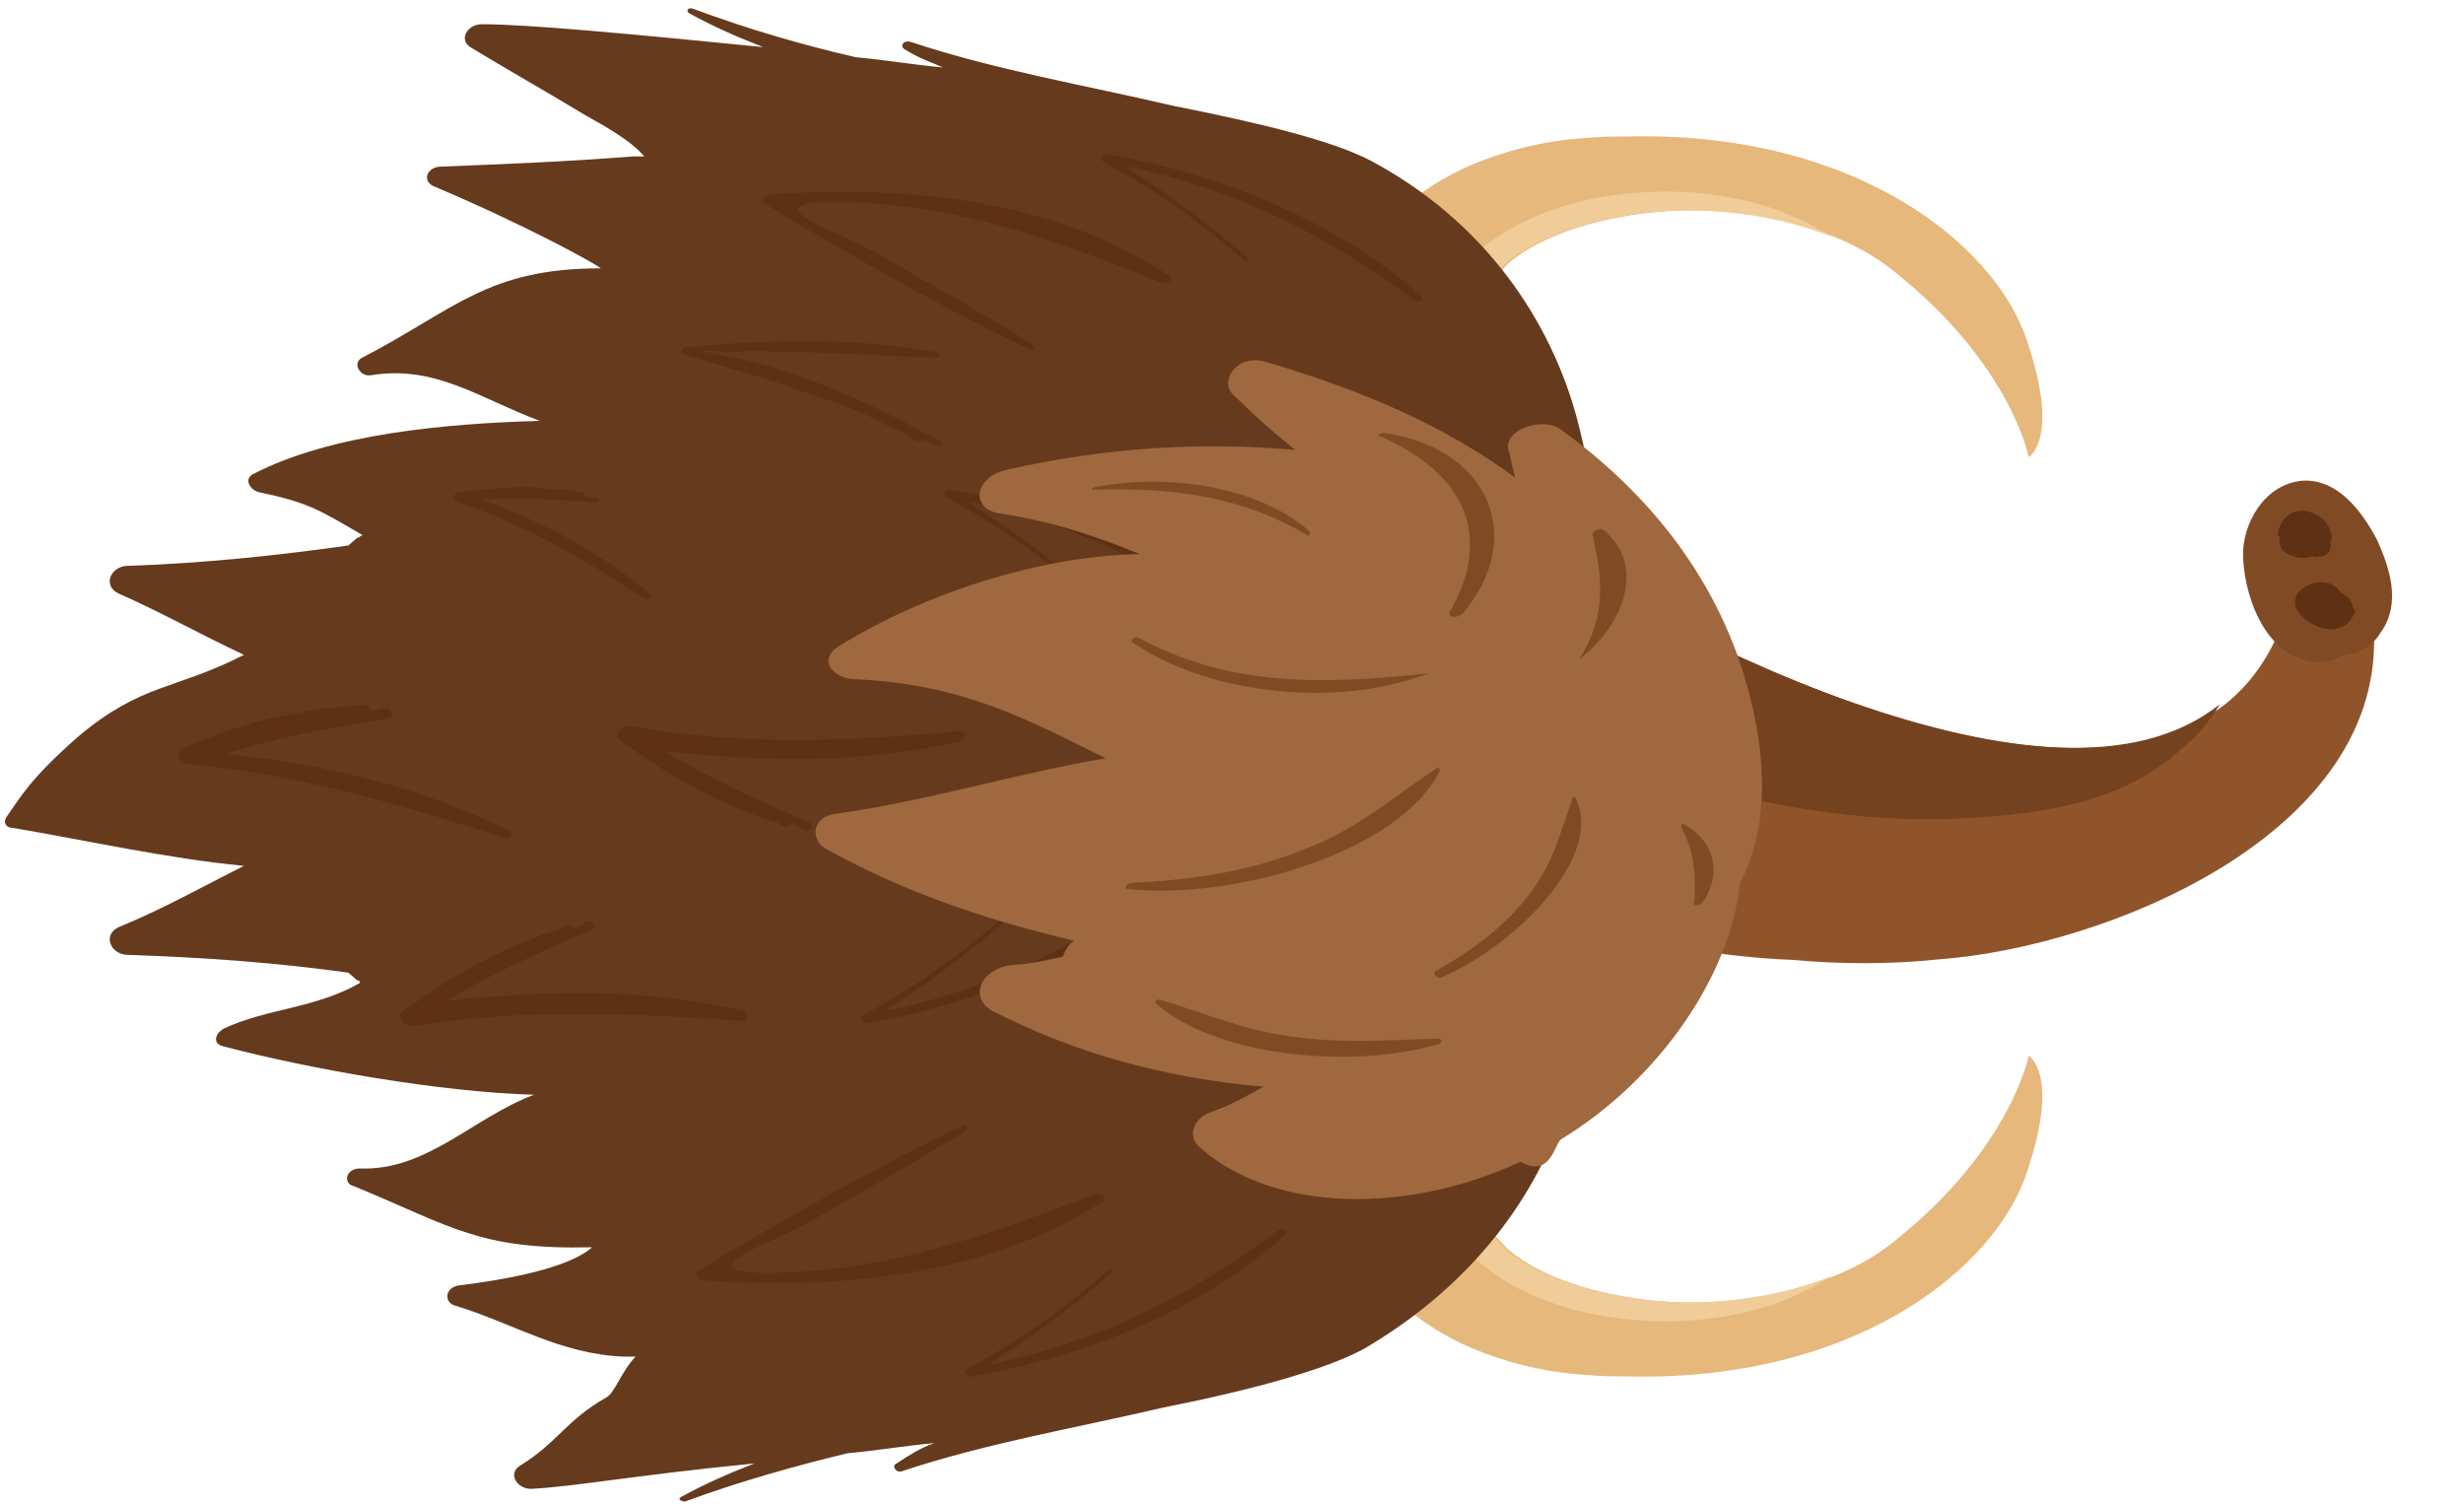 <svg width="231" height="141" viewBox="0 0 231 141" fill="none" xmlns="http://www.w3.org/2000/svg">
<path d="M222.095 55.174C221.883 56.21 221.838 56.956 221.337 57.825C221.916 58.16 222.618 58.951 222.573 59.698C222.946 78.451 197.303 88.749 181.949 89.925C177.425 90.403 172.778 90.424 168.009 89.988C161.58 89.752 154.617 88.435 148.11 86.995C150.374 81.737 151.891 76.433 151.915 71.04C152.183 66.561 151.249 62.16 149.523 58.46C148.989 57.379 148.164 56.131 147.63 55.05C147.218 54.425 147.095 53.969 146.683 53.344C148.711 54.515 151.028 55.853 153.513 56.901C160.052 60.291 167.048 63.557 173.8 65.911C187.303 70.617 200.239 72.293 208.397 66.189C211.852 63.55 214.194 59.495 215.466 53.277C216.314 49.133 222.943 51.029 222.095 55.174Z" fill="#90542A"/>
<path d="M208.108 66.024C207.272 67.472 205.979 69.043 204.564 70.157C198.69 75.648 190.099 76.481 182.589 76.78C172.382 77.066 162.02 74.946 152.494 71.377C152.205 71.21 152.205 71.21 151.915 71.043C152.184 66.563 151.249 62.162 149.524 58.462C148.989 57.381 148.165 56.133 147.63 55.052C149.536 55.765 151.441 56.479 153.513 56.903C160.053 60.293 167.049 63.56 173.801 65.913C187.304 70.619 200.24 72.295 208.108 66.024Z" fill="#74421E"/>
<path d="M215.962 45.059C212.352 45.292 210.178 49.057 210.288 52.211C210.399 55.364 211.79 59.643 214.687 61.316C216.425 62.319 218.375 62.286 219.623 61.462C220.826 61.385 222.364 60.728 223.2 59.279C225.162 56.55 224.016 53.185 222.824 50.566C221.343 47.78 219.116 44.949 215.962 45.059Z" fill="#804B24"/>
<path d="M215.954 55.106C215.33 55.518 214.995 56.097 215.24 57.011C216.187 58.716 219.25 60.099 220.588 57.782C220.755 57.492 220.923 57.202 220.633 57.035C220.511 56.578 220.388 56.121 219.809 55.787C219.809 55.787 219.809 55.787 219.519 55.62C218.695 54.371 217.202 54.282 215.954 55.106Z" fill="#5E3114"/>
<path d="M213.576 49.868C213.576 49.868 213.409 50.158 213.698 50.325C213.654 51.072 213.776 51.528 214.355 51.863C215.224 52.364 215.971 52.409 216.885 52.164C217.174 52.332 217.341 52.042 217.631 52.209C218.545 51.965 218.59 51.218 218.467 50.761C218.467 50.761 218.467 50.761 218.634 50.471C218.357 47.608 214.212 46.76 213.576 49.868Z" fill="#5E3114"/>
<path d="M120.465 95.689C120.465 99.493 121.068 103.804 122.474 107.481C124.684 113.44 127.899 122.061 137.945 126.372C140.958 127.64 144.575 128.654 148.794 128.907C150 129.034 151.004 129.034 152.21 129.034C173.708 129.668 186.968 119.018 189.982 110.016C193.197 100.634 190.183 98.986 190.183 98.986C190.183 98.986 188.576 107.481 177.927 116.102C176.119 117.623 174.11 118.765 171.9 119.652C167.078 121.554 161.653 122.315 156.63 122.061C150.401 121.681 144.575 119.906 141.36 117.116C140.757 116.482 140.155 115.848 139.552 115.215C135.132 109.382 136.337 100.634 136.94 92.773C134.411 95.689 127.438 96.704 120.465 95.689Z" fill="#E6B87C"/>
<path d="M131.11 106.973C133.521 112.425 136.535 118.638 144.572 121.807C151.604 124.597 161.248 124.597 168.079 121.554C169.284 121.047 170.49 120.413 171.695 119.652C166.873 121.554 161.449 122.315 156.426 122.061C150.197 121.681 144.371 119.906 141.156 117.116C140.553 116.482 139.95 115.848 139.348 115.215C134.928 109.382 136.133 100.634 136.736 92.773C135.537 95.799 129.341 96.069 126.805 96.069C129.341 101.775 129.101 102.156 131.11 106.973Z" fill="#F0CC98"/>
<path d="M120.469 46.145C120.469 42.342 121.072 38.031 122.478 34.354C124.688 28.395 127.903 19.774 137.949 15.463C140.962 14.195 144.579 13.181 148.798 12.928C150.004 12.801 151.008 12.801 152.214 12.801C173.712 12.167 186.972 22.817 189.986 31.819C193.201 41.201 190.187 42.849 190.187 42.849C190.187 42.849 188.58 34.354 177.931 25.733C176.123 24.212 174.114 23.07 171.903 22.183C167.081 20.281 161.657 19.52 156.634 19.774C150.405 20.154 144.579 21.929 141.364 24.719C140.761 25.353 140.159 25.986 139.556 26.62C135.136 32.453 136.341 41.201 136.944 49.062C134.415 46.145 127.442 45.13 120.469 46.145Z" fill="#E6B87C"/>
<path d="M131.114 34.861C133.525 29.41 136.539 23.197 144.575 20.028C151.608 17.238 161.252 17.238 168.083 20.281C169.288 20.788 170.494 21.422 171.699 22.183C166.877 20.281 161.452 19.52 156.43 19.774C150.201 20.154 144.375 21.929 141.16 24.719C140.557 25.353 139.954 25.986 139.352 26.62C134.931 32.453 136.137 41.201 136.74 49.062C135.541 46.036 129.345 45.766 126.809 45.766C129.345 40.06 129.105 39.679 131.114 34.861Z" fill="#F0CC98"/>
<path d="M64.206 140.775C69.373 138.868 74.54 137.438 79.435 136.246C82.154 136.008 84.874 135.531 87.593 135.292C86.234 135.769 85.146 136.484 84.058 137.199C83.514 137.438 84.058 138.153 84.602 137.915C92.488 135.292 100.918 133.862 109.077 131.955C117.507 130.286 124.305 128.379 127.841 126.472C138.446 120.274 144.973 111.215 147.42 101.441C155.035 82.131 152.587 58.531 147.964 39.698C145.517 30.162 139.262 20.865 128.656 15.144C125.121 13.237 118.323 11.568 109.892 9.899C101.734 7.992 93.304 6.562 85.418 3.939C84.602 3.701 84.33 4.416 84.874 4.655C85.962 5.37 87.321 5.847 88.409 6.323C85.69 6.085 82.97 5.608 80.251 5.37C75.084 4.178 70.189 2.747 65.022 0.84C64.478 0.602 64.206 1.079 64.75 1.317C66.926 2.509 69.101 3.463 71.549 4.416C59.583 3.224 49.522 2.271 45.17 2.271C43.811 2.271 42.995 3.701 44.083 4.416C47.618 6.562 51.425 8.707 54.96 10.853C55.776 11.329 59.039 12.998 60.399 14.667C60.127 14.667 59.855 14.667 59.311 14.667C53.329 15.144 47.346 15.382 41.363 15.62C40.004 15.62 39.46 17.051 40.819 17.528C49.249 21.104 55.776 24.679 56.32 25.156C45.714 25.156 42.723 28.97 34.021 33.5C32.933 33.977 33.749 35.407 34.837 35.169C40.819 34.215 44.898 37.314 50.609 39.459C41.907 39.698 31.029 40.651 23.687 44.466C22.871 44.943 23.415 45.896 24.231 46.135C28.854 47.088 29.942 47.803 34.021 50.187C33.749 50.187 33.749 50.425 33.477 50.425C33.205 50.664 32.933 50.902 32.661 51.141C25.863 52.094 19.064 52.809 11.994 53.048C10.362 53.048 9.546 54.955 11.178 55.67C14.985 57.339 18.792 59.484 22.871 61.391C16.345 64.729 13.353 64.014 7.371 69.02C2.748 73.073 1.932 74.741 0.572 76.648C0.3 77.125 0.572 77.602 1.116 77.602C8.186 78.794 15.529 80.463 22.871 81.178C19.064 83.085 15.257 85.23 11.178 86.899C9.546 87.614 10.362 89.521 11.994 89.521C19.064 89.76 25.863 90.237 32.661 91.19C32.933 91.429 33.205 91.667 33.477 91.905C33.749 91.905 33.749 92.144 33.749 92.144C29.67 94.528 25.047 94.528 20.968 96.435C20.152 96.912 19.88 97.865 20.968 98.103C29.126 100.249 41.363 102.395 50.065 102.633C44.355 104.778 40.004 109.785 33.749 109.546C32.389 109.546 32.117 110.977 33.205 111.215C42.451 115.029 44.898 117.175 55.504 116.936C54.96 117.413 52.785 119.32 42.995 120.512C41.635 120.751 41.635 122.181 42.723 122.419C48.162 124.088 52.513 126.949 58.495 127.187C58.767 127.187 59.039 127.187 59.583 127.187C58.224 128.617 57.68 130.525 56.864 131.001C53.057 133.147 52.241 135.292 48.706 137.438C47.618 138.153 48.434 139.583 49.793 139.583C54.145 139.345 58.767 138.391 70.733 137.199C68.285 138.153 66.11 139.107 63.934 140.299C63.391 140.537 63.934 140.775 64.206 140.775Z" fill="#663A1D"/>
<path d="M103.365 112.642C103.908 112.404 103.365 111.927 102.821 111.927C92.487 115.742 83.241 119.317 71.819 119.317C63.661 119.317 73.179 116.218 75.898 114.55C80.793 111.689 85.688 109.067 90.583 105.968C90.855 105.729 90.583 105.252 90.311 105.491C81.881 109.543 73.451 114.311 65.565 119.079C65.021 119.317 65.293 120.033 65.837 120.033C78.618 120.986 92.759 119.556 103.365 112.642Z" fill="#5E3114"/>
<path d="M120.5 115.744C120.772 115.506 120.228 115.029 119.956 115.267C112.886 120.512 105.543 124.564 96.841 126.948C91.13 128.379 92.218 128.379 96.297 125.518C99.017 123.611 101.736 121.465 104.184 119.32C104.456 119.081 103.912 118.843 103.912 119.081C99.833 122.657 95.481 125.756 90.587 128.379C90.315 128.617 90.587 129.094 90.859 129.094C101.736 127.187 112.614 122.896 120.5 115.744Z" fill="#5E3114"/>
<path d="M69.647 95.716C70.191 95.716 70.191 95.001 69.647 94.763C60.673 92.617 51.155 92.856 41.909 93.809C46.26 91.187 50.611 89.28 55.506 87.134C56.05 86.896 55.506 86.181 54.962 86.419C54.69 86.657 54.146 86.896 53.874 87.134C53.602 86.657 53.058 86.657 52.514 87.134C51.699 87.373 50.611 87.611 49.795 88.088C48.435 88.565 47.348 89.041 45.988 89.757C42.996 91.187 40.549 92.856 37.83 94.763C37.014 95.24 37.83 96.193 38.645 96.193C49.251 94.524 59.313 95.001 69.647 95.716Z" fill="#5E3114"/>
<path d="M109.622 25.869C110.166 26.107 109.622 26.584 109.078 26.584C99.017 22.531 89.499 18.956 78.077 18.956C69.919 18.956 79.437 22.055 82.156 23.723C87.051 26.584 91.946 29.206 96.841 32.305C97.113 32.544 96.841 33.02 96.569 32.782C88.139 28.73 79.709 23.962 71.823 19.194C71.279 18.956 71.551 18.24 72.094 18.24C84.876 17.287 99.017 18.717 109.622 25.869Z" fill="#5E3114"/>
<path d="M133.281 27.778C133.553 28.016 133.009 28.493 132.737 28.254C125.667 23.01 118.325 18.957 109.622 16.573C103.912 15.143 104.999 15.143 109.079 18.004C111.798 19.911 114.517 22.056 116.965 24.202C117.237 24.44 116.693 24.678 116.693 24.44C112.614 20.864 108.263 17.765 103.368 15.143C103.096 14.905 103.368 14.428 103.64 14.428C114.517 16.335 125.123 20.626 133.281 27.778Z" fill="#5E3114"/>
<path d="M118.594 59.243C118.866 59.482 118.322 59.959 118.05 59.72C110.979 54.476 103.637 50.423 94.935 48.039C89.224 46.609 90.312 46.609 94.391 49.469C97.111 51.377 99.83 53.522 102.277 55.667C102.549 55.906 102.005 56.144 102.005 55.906C97.926 52.33 93.575 49.231 88.68 46.609C88.408 46.37 88.68 45.894 88.952 45.894C99.83 47.801 110.708 52.092 118.594 59.243Z" fill="#5E3114"/>
<path d="M87.869 33.028C88.141 33.028 88.141 33.505 87.869 33.505C83.518 33.505 79.439 33.028 75.088 33.028C72.913 33.028 70.737 32.789 68.561 33.028C67.202 33.028 63.667 32.551 67.474 33.266C74.544 34.458 82.159 38.034 88.141 41.371C88.413 41.61 88.141 42.087 87.869 41.848C87.325 41.61 86.782 41.371 86.51 41.133C86.238 41.61 85.694 41.371 84.878 40.656C83.79 40.18 82.702 39.703 81.887 39.226C79.983 38.273 77.808 37.557 75.632 36.842C71.825 35.412 68.018 34.458 64.21 33.266C63.667 33.028 63.938 32.551 64.21 32.551C72.097 31.836 79.983 31.598 87.869 33.028Z" fill="#5E3114"/>
<path d="M143.889 53.766C144.161 54.005 143.617 54.243 143.617 54.005C140.353 51.621 137.09 49.237 133.555 46.853C131.923 45.661 130.292 44.469 128.388 43.516C127.3 42.8 124.853 40.655 127.3 43.039C132.195 47.568 136.002 54.482 138.45 60.441C138.722 60.918 137.906 61.157 137.906 60.68C137.634 60.203 137.362 59.726 137.362 59.249C136.818 59.488 136.546 59.011 136.546 58.057C136.002 57.104 135.459 56.15 134.915 55.435C133.827 53.766 132.739 51.859 131.651 50.191C129.476 47.092 127.3 44.231 124.853 41.37C124.581 40.893 125.125 40.655 125.397 40.893C131.651 44.708 138.45 48.522 143.889 53.766Z" fill="#5E3114"/>
<path d="M60.398 56.147C60.67 56.386 61.214 55.909 60.941 55.671C56.319 51.856 51.152 48.996 45.169 46.85C48.704 46.612 51.967 46.85 55.775 47.089C56.319 47.089 56.319 46.612 55.775 46.612C55.503 46.612 55.231 46.612 54.959 46.612C54.959 46.373 54.687 46.135 54.143 46.135C53.599 45.897 52.783 45.897 52.239 45.897C51.424 45.897 50.336 45.658 49.52 45.658C47.344 45.658 45.169 45.897 42.993 46.135C42.45 46.135 42.45 47.089 42.993 47.089C49.248 49.234 54.687 52.333 60.398 56.147Z" fill="#5E3114"/>
<path d="M90.041 68.539C90.585 68.539 90.585 69.254 90.041 69.493C81.067 71.638 71.549 71.4 62.303 70.446C66.654 73.069 71.005 74.976 75.9 77.121C76.444 77.36 75.9 78.075 75.356 77.837C75.085 77.598 74.541 77.36 74.269 77.121C73.997 77.598 73.453 77.598 72.909 77.121C72.093 76.883 71.005 76.644 70.19 76.168C68.83 75.691 67.742 75.214 66.382 74.499C63.391 73.069 60.944 71.4 58.224 69.493C57.408 69.016 58.224 68.062 59.04 68.062C69.646 69.97 79.707 69.493 90.041 68.539Z" fill="#5E3114"/>
<path d="M110.711 82.61C110.983 82.372 110.439 81.895 110.167 82.133C103.097 87.378 95.754 91.43 87.052 93.814C81.341 95.245 82.429 95.245 86.508 92.384C89.228 90.477 91.947 88.332 94.395 86.186C94.666 85.948 94.123 85.709 94.123 85.948C90.043 89.523 85.692 92.623 80.797 95.245C80.526 95.483 80.797 95.96 81.069 95.96C91.947 94.053 102.553 89.762 110.711 82.61Z" fill="#5E3114"/>
<path d="M136.27 101.444C136.542 101.444 136.27 100.967 135.998 100.967C131.919 101.921 127.84 102.874 123.489 103.828C121.313 104.305 119.41 104.781 117.234 105.02C115.875 105.258 112.611 106.212 116.147 105.02C122.673 102.636 129.472 97.63 134.367 93.339C134.639 93.1 134.095 92.624 133.823 92.862C133.279 93.1 133.007 93.577 132.463 93.815C132.191 93.339 131.647 93.815 131.103 94.769C130.287 95.484 129.2 95.961 128.384 96.676C126.48 97.868 124.849 99.06 122.945 100.252C119.682 102.159 116.147 104.066 112.611 105.735C112.067 105.973 112.339 106.45 112.883 106.45C120.77 105.258 128.656 104.066 136.27 101.444Z" fill="#5E3114"/>
<path d="M47.346 78.553C47.889 78.792 48.161 78.076 47.618 77.838C39.459 73.785 30.485 71.64 21.239 70.686C26.134 69.018 31.029 68.302 36.468 67.349C37.012 67.349 36.74 66.395 36.196 66.395C35.652 66.395 35.38 66.634 34.836 66.634C34.564 66.157 34.02 65.919 33.477 66.157C32.389 66.157 31.573 66.395 30.485 66.395C29.126 66.634 27.766 66.872 26.406 67.111C23.143 67.826 20.151 68.779 17.16 70.21C16.344 70.686 16.888 71.64 17.704 71.64C28.038 72.594 37.556 75.454 47.346 78.553Z" fill="#5E3114"/>
<path d="M142.54 108.915C145.4 110.513 145.726 107.201 146.353 106.811C155.464 101.272 162.202 91.534 163.106 82.862C166.585 76.1 165.109 67.964 162.987 61.717C160.045 53.412 154.49 46.195 146.375 40.301C144.642 38.948 140.669 40.341 141.489 42.398C141.649 43.109 141.863 44.057 142.023 44.769C135.588 39.991 127.668 36.544 118.494 33.878C115.847 33.229 114.287 35.822 115.628 37.014C117.468 38.842 119.255 40.432 121.436 42.182C112.689 41.413 103.869 41.905 94.35 44.049C91.29 44.738 90.911 47.813 93.844 48.148C99.031 48.972 102.911 50.34 106.845 51.945C97.238 52.116 86.286 55.828 78.767 60.511C76.548 61.758 78.048 63.662 80.195 63.677C90.302 64.14 96.416 67.496 103.657 71.095C95.39 72.459 87.051 75.085 78.391 76.288C75.958 76.587 76.099 78.797 77.332 79.516C84.287 83.429 92.047 86.164 100.721 88.196C100.095 88.586 99.861 89.137 99.628 89.688C98.268 89.994 96.568 90.377 95.155 90.446C91.989 90.661 90.823 93.415 92.896 94.691C100.584 98.688 108.971 101.033 118.451 101.887C116.858 102.744 115.605 103.525 113.619 104.221C111.632 104.918 111.326 106.73 112.613 107.686C119.708 113.809 132.194 113.736 142.54 108.915Z" fill="#A0683E"/>
<path d="M133.918 63.123C123.112 64.311 114.865 64.176 106.731 59.781C106.337 59.621 106.051 59.934 106.104 60.171C112.485 64.712 124.719 66.689 133.918 63.123Z" fill="#804B24"/>
<path d="M122.805 49.843C118.338 45.868 110.11 44.233 102.578 45.681C102.238 45.758 102.291 45.995 102.631 45.918C110.431 45.656 116.744 46.725 122.519 50.157C122.572 50.394 122.859 50.08 122.805 49.843Z" fill="#804B24"/>
<path d="M134.995 72.251C134.941 72.014 134.888 71.777 134.601 72.091C130.555 74.746 127.296 77.722 122.357 79.582C117.131 81.755 111.584 82.506 105.931 82.783C105.591 82.86 105.358 83.41 105.698 83.334C115.231 84.425 131.05 80.114 134.995 72.251Z" fill="#804B24"/>
<path d="M147.733 74.869C147.68 74.632 147.34 74.708 147.393 74.945C146.28 77.936 145.794 80.536 143.609 83.519C141.423 86.502 138.397 88.928 134.584 91.032C134.297 91.345 134.744 91.743 135.084 91.666C142.243 88.559 150.374 80.252 147.733 74.869Z" fill="#804B24"/>
<path d="M159.58 84.654C161.48 81.985 160.785 78.903 157.925 77.305C157.532 77.145 157.585 77.382 157.638 77.619C158.852 79.836 158.993 82.046 158.847 84.57C158.56 84.884 159.294 84.968 159.58 84.654Z" fill="#804B24"/>
<path d="M150.266 49.637C149.872 49.477 149.246 49.867 149.299 50.104C150.207 54.134 150.668 57.766 148.016 61.851C152.581 58.332 154.18 52.741 150.266 49.637Z" fill="#804B24"/>
<path d="M137.055 57.592C143.02 50.768 139.971 41.99 129.65 40.578C129.31 40.655 129.024 40.968 129.364 40.892C137.285 44.338 140.033 50.196 135.928 57.347C135.695 57.898 136.428 57.982 137.055 57.592Z" fill="#804B24"/>
<path d="M134.813 97.899C135.31 97.787 135.193 97.267 134.696 97.379C130.024 97.52 125.39 97.835 121.059 97.171C116.479 96.562 112.987 94.98 108.787 93.739C108.499 93.622 108.29 93.851 108.329 94.025C113.598 98.851 126.225 100.38 134.813 97.899Z" fill="#804B24"/>
</svg>

